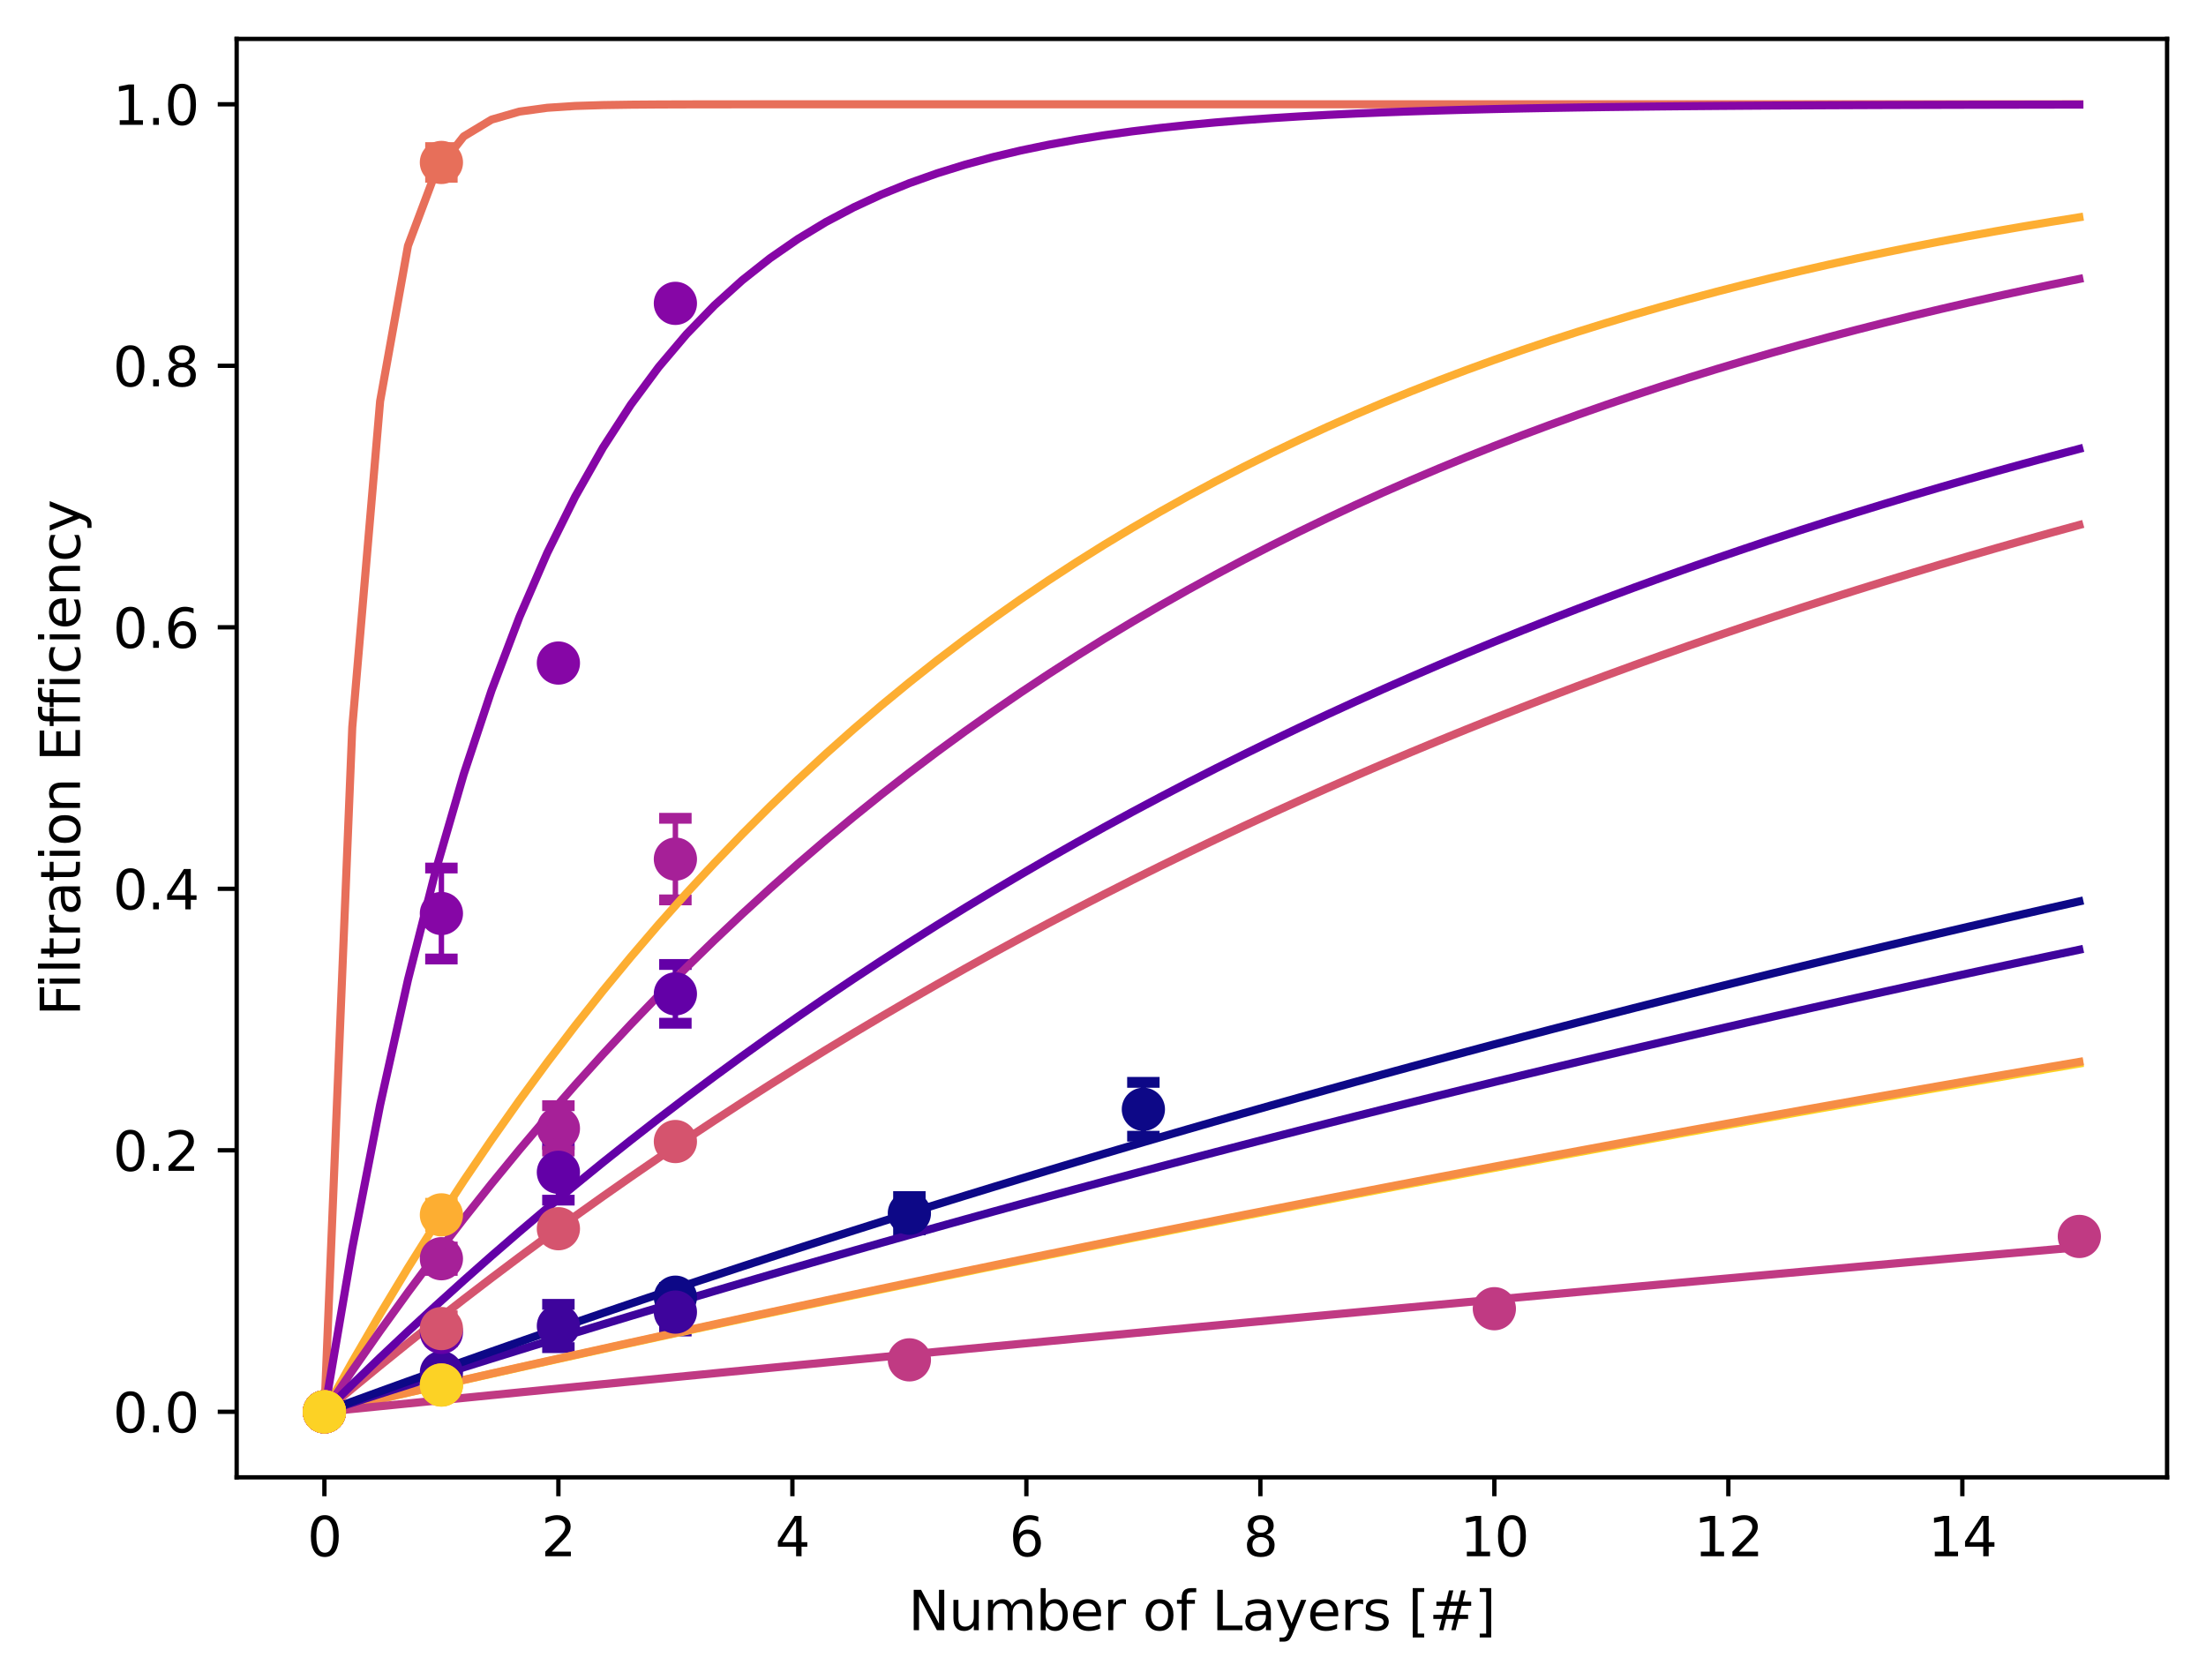 <?xml version="1.0" encoding="utf-8" standalone="no"?>
<!DOCTYPE svg PUBLIC "-//W3C//DTD SVG 1.1//EN"
  "http://www.w3.org/Graphics/SVG/1.1/DTD/svg11.dtd">
<svg height="310.868pt" version="1.1" viewBox="0 0 408.101 310.868" width="408.101pt" xmlns="http://www.w3.org/2000/svg" xmlns:xlink="http://www.w3.org/1999/xlink">
 <defs>
  <style type="text/css">*{stroke-linecap:butt;stroke-linejoin:round;}</style>
 </defs>
 <g id="figure_1">
  <g id="patch_1">
   <path d="M 0 310.868 
L 408.101 310.868 
L 408.101 0 
L 0 0 
z
" style="fill:#ffffff;"/>
  </g>
  <g id="axes_1">
   <g id="patch_2">
    <path d="M 43.781 273.312 
L 400.901 273.312 
L 400.901 7.2 
L 43.781 7.2 
z
" style="fill:#ffffff;"/>
   </g>
   <g id="matplotlib.axis_1">
    <g id="xtick_1">
     <g id="line2d_1">
      <defs>
       <path d="M 0 0 
L 0 3.5 
" id="m8cf435ce80" style="stroke:#000000;stroke-width:0.8;"/>
      </defs>
      <g>
       <use style="stroke:#000000;stroke-width:0.8;" x="60.014" xlink:href="#m8cf435ce80" y="273.312"/>
      </g>
     </g>
     <g id="text_1">
      <!-- 0 -->
      <g transform="translate(56.833 287.91)scale(0.1 -0.1)">
       <defs>
        <path d="M 2034 4250 
Q 1547 4250 1301 3770 
Q 1056 3291 1056 2328 
Q 1056 1369 1301 889 
Q 1547 409 2034 409 
Q 2525 409 2770 889 
Q 3016 1369 3016 2328 
Q 3016 3291 2770 3770 
Q 2525 4250 2034 4250 
z
M 2034 4750 
Q 2819 4750 3233 4129 
Q 3647 3509 3647 2328 
Q 3647 1150 3233 529 
Q 2819 -91 2034 -91 
Q 1250 -91 836 529 
Q 422 1150 422 2328 
Q 422 3509 836 4129 
Q 1250 4750 2034 4750 
z
" id="DejaVuSans-30" transform="scale(0.016)"/>
       </defs>
       <use xlink:href="#DejaVuSans-30"/>
      </g>
     </g>
    </g>
    <g id="xtick_2">
     <g id="line2d_2">
      <g>
       <use style="stroke:#000000;stroke-width:0.8;" x="103.301" xlink:href="#m8cf435ce80" y="273.312"/>
      </g>
     </g>
     <g id="text_2">
      <!-- 2 -->
      <g transform="translate(100.12 287.91)scale(0.1 -0.1)">
       <defs>
        <path d="M 1228 531 
L 3431 531 
L 3431 0 
L 469 0 
L 469 531 
Q 828 903 1448 1529 
Q 2069 2156 2228 2338 
Q 2531 2678 2651 2914 
Q 2772 3150 2772 3378 
Q 2772 3750 2511 3984 
Q 2250 4219 1831 4219 
Q 1534 4219 1204 4116 
Q 875 4013 500 3803 
L 500 4441 
Q 881 4594 1212 4672 
Q 1544 4750 1819 4750 
Q 2544 4750 2975 4387 
Q 3406 4025 3406 3419 
Q 3406 3131 3298 2873 
Q 3191 2616 2906 2266 
Q 2828 2175 2409 1742 
Q 1991 1309 1228 531 
z
" id="DejaVuSans-32" transform="scale(0.016)"/>
       </defs>
       <use xlink:href="#DejaVuSans-32"/>
      </g>
     </g>
    </g>
    <g id="xtick_3">
     <g id="line2d_3">
      <g>
       <use style="stroke:#000000;stroke-width:0.8;" x="146.589" xlink:href="#m8cf435ce80" y="273.312"/>
      </g>
     </g>
     <g id="text_3">
      <!-- 4 -->
      <g transform="translate(143.407 287.91)scale(0.1 -0.1)">
       <defs>
        <path d="M 2419 4116 
L 825 1625 
L 2419 1625 
L 2419 4116 
z
M 2253 4666 
L 3047 4666 
L 3047 1625 
L 3713 1625 
L 3713 1100 
L 3047 1100 
L 3047 0 
L 2419 0 
L 2419 1100 
L 313 1100 
L 313 1709 
L 2253 4666 
z
" id="DejaVuSans-34" transform="scale(0.016)"/>
       </defs>
       <use xlink:href="#DejaVuSans-34"/>
      </g>
     </g>
    </g>
    <g id="xtick_4">
     <g id="line2d_4">
      <g>
       <use style="stroke:#000000;stroke-width:0.8;" x="189.876" xlink:href="#m8cf435ce80" y="273.312"/>
      </g>
     </g>
     <g id="text_4">
      <!-- 6 -->
      <g transform="translate(186.695 287.91)scale(0.1 -0.1)">
       <defs>
        <path d="M 2113 2584 
Q 1688 2584 1439 2293 
Q 1191 2003 1191 1497 
Q 1191 994 1439 701 
Q 1688 409 2113 409 
Q 2538 409 2786 701 
Q 3034 994 3034 1497 
Q 3034 2003 2786 2293 
Q 2538 2584 2113 2584 
z
M 3366 4563 
L 3366 3988 
Q 3128 4100 2886 4159 
Q 2644 4219 2406 4219 
Q 1781 4219 1451 3797 
Q 1122 3375 1075 2522 
Q 1259 2794 1537 2939 
Q 1816 3084 2150 3084 
Q 2853 3084 3261 2657 
Q 3669 2231 3669 1497 
Q 3669 778 3244 343 
Q 2819 -91 2113 -91 
Q 1303 -91 875 529 
Q 447 1150 447 2328 
Q 447 3434 972 4092 
Q 1497 4750 2381 4750 
Q 2619 4750 2861 4703 
Q 3103 4656 3366 4563 
z
" id="DejaVuSans-36" transform="scale(0.016)"/>
       </defs>
       <use xlink:href="#DejaVuSans-36"/>
      </g>
     </g>
    </g>
    <g id="xtick_5">
     <g id="line2d_5">
      <g>
       <use style="stroke:#000000;stroke-width:0.8;" x="233.163" xlink:href="#m8cf435ce80" y="273.312"/>
      </g>
     </g>
     <g id="text_5">
      <!-- 8 -->
      <g transform="translate(229.982 287.91)scale(0.1 -0.1)">
       <defs>
        <path d="M 2034 2216 
Q 1584 2216 1326 1975 
Q 1069 1734 1069 1313 
Q 1069 891 1326 650 
Q 1584 409 2034 409 
Q 2484 409 2743 651 
Q 3003 894 3003 1313 
Q 3003 1734 2745 1975 
Q 2488 2216 2034 2216 
z
M 1403 2484 
Q 997 2584 770 2862 
Q 544 3141 544 3541 
Q 544 4100 942 4425 
Q 1341 4750 2034 4750 
Q 2731 4750 3128 4425 
Q 3525 4100 3525 3541 
Q 3525 3141 3298 2862 
Q 3072 2584 2669 2484 
Q 3125 2378 3379 2068 
Q 3634 1759 3634 1313 
Q 3634 634 3220 271 
Q 2806 -91 2034 -91 
Q 1263 -91 848 271 
Q 434 634 434 1313 
Q 434 1759 690 2068 
Q 947 2378 1403 2484 
z
M 1172 3481 
Q 1172 3119 1398 2916 
Q 1625 2713 2034 2713 
Q 2441 2713 2670 2916 
Q 2900 3119 2900 3481 
Q 2900 3844 2670 4047 
Q 2441 4250 2034 4250 
Q 1625 4250 1398 4047 
Q 1172 3844 1172 3481 
z
" id="DejaVuSans-38" transform="scale(0.016)"/>
       </defs>
       <use xlink:href="#DejaVuSans-38"/>
      </g>
     </g>
    </g>
    <g id="xtick_6">
     <g id="line2d_6">
      <g>
       <use style="stroke:#000000;stroke-width:0.8;" x="276.45" xlink:href="#m8cf435ce80" y="273.312"/>
      </g>
     </g>
     <g id="text_6">
      <!-- 10 -->
      <g transform="translate(270.088 287.91)scale(0.1 -0.1)">
       <defs>
        <path d="M 794 531 
L 1825 531 
L 1825 4091 
L 703 3866 
L 703 4441 
L 1819 4666 
L 2450 4666 
L 2450 531 
L 3481 531 
L 3481 0 
L 794 0 
L 794 531 
z
" id="DejaVuSans-31" transform="scale(0.016)"/>
       </defs>
       <use xlink:href="#DejaVuSans-31"/>
       <use x="63.623" xlink:href="#DejaVuSans-30"/>
      </g>
     </g>
    </g>
    <g id="xtick_7">
     <g id="line2d_7">
      <g>
       <use style="stroke:#000000;stroke-width:0.8;" x="319.738" xlink:href="#m8cf435ce80" y="273.312"/>
      </g>
     </g>
     <g id="text_7">
      <!-- 12 -->
      <g transform="translate(313.375 287.91)scale(0.1 -0.1)">
       <use xlink:href="#DejaVuSans-31"/>
       <use x="63.623" xlink:href="#DejaVuSans-32"/>
      </g>
     </g>
    </g>
    <g id="xtick_8">
     <g id="line2d_8">
      <g>
       <use style="stroke:#000000;stroke-width:0.8;" x="363.025" xlink:href="#m8cf435ce80" y="273.312"/>
      </g>
     </g>
     <g id="text_8">
      <!-- 14 -->
      <g transform="translate(356.662 287.91)scale(0.1 -0.1)">
       <use xlink:href="#DejaVuSans-31"/>
       <use x="63.623" xlink:href="#DejaVuSans-34"/>
      </g>
     </g>
    </g>
    <g id="text_9">
     <!-- Number of Layers [#] -->
     <g transform="translate(168.031 301.589)scale(0.1 -0.1)">
      <defs>
       <path d="M 628 4666 
L 1478 4666 
L 3547 763 
L 3547 4666 
L 4159 4666 
L 4159 0 
L 3309 0 
L 1241 3903 
L 1241 0 
L 628 0 
L 628 4666 
z
" id="DejaVuSans-4e" transform="scale(0.016)"/>
       <path d="M 544 1381 
L 544 3500 
L 1119 3500 
L 1119 1403 
Q 1119 906 1312 657 
Q 1506 409 1894 409 
Q 2359 409 2629 706 
Q 2900 1003 2900 1516 
L 2900 3500 
L 3475 3500 
L 3475 0 
L 2900 0 
L 2900 538 
Q 2691 219 2414 64 
Q 2138 -91 1772 -91 
Q 1169 -91 856 284 
Q 544 659 544 1381 
z
M 1991 3584 
L 1991 3584 
z
" id="DejaVuSans-75" transform="scale(0.016)"/>
       <path d="M 3328 2828 
Q 3544 3216 3844 3400 
Q 4144 3584 4550 3584 
Q 5097 3584 5394 3201 
Q 5691 2819 5691 2113 
L 5691 0 
L 5113 0 
L 5113 2094 
Q 5113 2597 4934 2840 
Q 4756 3084 4391 3084 
Q 3944 3084 3684 2787 
Q 3425 2491 3425 1978 
L 3425 0 
L 2847 0 
L 2847 2094 
Q 2847 2600 2669 2842 
Q 2491 3084 2119 3084 
Q 1678 3084 1418 2786 
Q 1159 2488 1159 1978 
L 1159 0 
L 581 0 
L 581 3500 
L 1159 3500 
L 1159 2956 
Q 1356 3278 1631 3431 
Q 1906 3584 2284 3584 
Q 2666 3584 2933 3390 
Q 3200 3197 3328 2828 
z
" id="DejaVuSans-6d" transform="scale(0.016)"/>
       <path d="M 3116 1747 
Q 3116 2381 2855 2742 
Q 2594 3103 2138 3103 
Q 1681 3103 1420 2742 
Q 1159 2381 1159 1747 
Q 1159 1113 1420 752 
Q 1681 391 2138 391 
Q 2594 391 2855 752 
Q 3116 1113 3116 1747 
z
M 1159 2969 
Q 1341 3281 1617 3432 
Q 1894 3584 2278 3584 
Q 2916 3584 3314 3078 
Q 3713 2572 3713 1747 
Q 3713 922 3314 415 
Q 2916 -91 2278 -91 
Q 1894 -91 1617 61 
Q 1341 213 1159 525 
L 1159 0 
L 581 0 
L 581 4863 
L 1159 4863 
L 1159 2969 
z
" id="DejaVuSans-62" transform="scale(0.016)"/>
       <path d="M 3597 1894 
L 3597 1613 
L 953 1613 
Q 991 1019 1311 708 
Q 1631 397 2203 397 
Q 2534 397 2845 478 
Q 3156 559 3463 722 
L 3463 178 
Q 3153 47 2828 -22 
Q 2503 -91 2169 -91 
Q 1331 -91 842 396 
Q 353 884 353 1716 
Q 353 2575 817 3079 
Q 1281 3584 2069 3584 
Q 2775 3584 3186 3129 
Q 3597 2675 3597 1894 
z
M 3022 2063 
Q 3016 2534 2758 2815 
Q 2500 3097 2075 3097 
Q 1594 3097 1305 2825 
Q 1016 2553 972 2059 
L 3022 2063 
z
" id="DejaVuSans-65" transform="scale(0.016)"/>
       <path d="M 2631 2963 
Q 2534 3019 2420 3045 
Q 2306 3072 2169 3072 
Q 1681 3072 1420 2755 
Q 1159 2438 1159 1844 
L 1159 0 
L 581 0 
L 581 3500 
L 1159 3500 
L 1159 2956 
Q 1341 3275 1631 3429 
Q 1922 3584 2338 3584 
Q 2397 3584 2469 3576 
Q 2541 3569 2628 3553 
L 2631 2963 
z
" id="DejaVuSans-72" transform="scale(0.016)"/>
       <path id="DejaVuSans-20" transform="scale(0.016)"/>
       <path d="M 1959 3097 
Q 1497 3097 1228 2736 
Q 959 2375 959 1747 
Q 959 1119 1226 758 
Q 1494 397 1959 397 
Q 2419 397 2687 759 
Q 2956 1122 2956 1747 
Q 2956 2369 2687 2733 
Q 2419 3097 1959 3097 
z
M 1959 3584 
Q 2709 3584 3137 3096 
Q 3566 2609 3566 1747 
Q 3566 888 3137 398 
Q 2709 -91 1959 -91 
Q 1206 -91 779 398 
Q 353 888 353 1747 
Q 353 2609 779 3096 
Q 1206 3584 1959 3584 
z
" id="DejaVuSans-6f" transform="scale(0.016)"/>
       <path d="M 2375 4863 
L 2375 4384 
L 1825 4384 
Q 1516 4384 1395 4259 
Q 1275 4134 1275 3809 
L 1275 3500 
L 2222 3500 
L 2222 3053 
L 1275 3053 
L 1275 0 
L 697 0 
L 697 3053 
L 147 3053 
L 147 3500 
L 697 3500 
L 697 3744 
Q 697 4328 969 4595 
Q 1241 4863 1831 4863 
L 2375 4863 
z
" id="DejaVuSans-66" transform="scale(0.016)"/>
       <path d="M 628 4666 
L 1259 4666 
L 1259 531 
L 3531 531 
L 3531 0 
L 628 0 
L 628 4666 
z
" id="DejaVuSans-4c" transform="scale(0.016)"/>
       <path d="M 2194 1759 
Q 1497 1759 1228 1600 
Q 959 1441 959 1056 
Q 959 750 1161 570 
Q 1363 391 1709 391 
Q 2188 391 2477 730 
Q 2766 1069 2766 1631 
L 2766 1759 
L 2194 1759 
z
M 3341 1997 
L 3341 0 
L 2766 0 
L 2766 531 
Q 2569 213 2275 61 
Q 1981 -91 1556 -91 
Q 1019 -91 701 211 
Q 384 513 384 1019 
Q 384 1609 779 1909 
Q 1175 2209 1959 2209 
L 2766 2209 
L 2766 2266 
Q 2766 2663 2505 2880 
Q 2244 3097 1772 3097 
Q 1472 3097 1187 3025 
Q 903 2953 641 2809 
L 641 3341 
Q 956 3463 1253 3523 
Q 1550 3584 1831 3584 
Q 2591 3584 2966 3190 
Q 3341 2797 3341 1997 
z
" id="DejaVuSans-61" transform="scale(0.016)"/>
       <path d="M 2059 -325 
Q 1816 -950 1584 -1140 
Q 1353 -1331 966 -1331 
L 506 -1331 
L 506 -850 
L 844 -850 
Q 1081 -850 1212 -737 
Q 1344 -625 1503 -206 
L 1606 56 
L 191 3500 
L 800 3500 
L 1894 763 
L 2988 3500 
L 3597 3500 
L 2059 -325 
z
" id="DejaVuSans-79" transform="scale(0.016)"/>
       <path d="M 2834 3397 
L 2834 2853 
Q 2591 2978 2328 3040 
Q 2066 3103 1784 3103 
Q 1356 3103 1142 2972 
Q 928 2841 928 2578 
Q 928 2378 1081 2264 
Q 1234 2150 1697 2047 
L 1894 2003 
Q 2506 1872 2764 1633 
Q 3022 1394 3022 966 
Q 3022 478 2636 193 
Q 2250 -91 1575 -91 
Q 1294 -91 989 -36 
Q 684 19 347 128 
L 347 722 
Q 666 556 975 473 
Q 1284 391 1588 391 
Q 1994 391 2212 530 
Q 2431 669 2431 922 
Q 2431 1156 2273 1281 
Q 2116 1406 1581 1522 
L 1381 1569 
Q 847 1681 609 1914 
Q 372 2147 372 2553 
Q 372 3047 722 3315 
Q 1072 3584 1716 3584 
Q 2034 3584 2315 3537 
Q 2597 3491 2834 3397 
z
" id="DejaVuSans-73" transform="scale(0.016)"/>
       <path d="M 550 4863 
L 1875 4863 
L 1875 4416 
L 1125 4416 
L 1125 -397 
L 1875 -397 
L 1875 -844 
L 550 -844 
L 550 4863 
z
" id="DejaVuSans-5b" transform="scale(0.016)"/>
       <path d="M 3272 2816 
L 2363 2816 
L 2100 1772 
L 3016 1772 
L 3272 2816 
z
M 2803 4594 
L 2478 3297 
L 3391 3297 
L 3719 4594 
L 4219 4594 
L 3897 3297 
L 4872 3297 
L 4872 2816 
L 3775 2816 
L 3519 1772 
L 4513 1772 
L 4513 1294 
L 3397 1294 
L 3072 0 
L 2572 0 
L 2894 1294 
L 1978 1294 
L 1656 0 
L 1153 0 
L 1478 1294 
L 494 1294 
L 494 1772 
L 1594 1772 
L 1856 2816 
L 850 2816 
L 850 3297 
L 1978 3297 
L 2297 4594 
L 2803 4594 
z
" id="DejaVuSans-23" transform="scale(0.016)"/>
       <path d="M 1947 4863 
L 1947 -844 
L 622 -844 
L 622 -397 
L 1369 -397 
L 1369 4416 
L 622 4416 
L 622 4863 
L 1947 4863 
z
" id="DejaVuSans-5d" transform="scale(0.016)"/>
      </defs>
      <use xlink:href="#DejaVuSans-4e"/>
      <use x="74.805" xlink:href="#DejaVuSans-75"/>
      <use x="138.184" xlink:href="#DejaVuSans-6d"/>
      <use x="235.596" xlink:href="#DejaVuSans-62"/>
      <use x="299.072" xlink:href="#DejaVuSans-65"/>
      <use x="360.596" xlink:href="#DejaVuSans-72"/>
      <use x="401.709" xlink:href="#DejaVuSans-20"/>
      <use x="433.496" xlink:href="#DejaVuSans-6f"/>
      <use x="494.678" xlink:href="#DejaVuSans-66"/>
      <use x="529.883" xlink:href="#DejaVuSans-20"/>
      <use x="561.67" xlink:href="#DejaVuSans-4c"/>
      <use x="617.383" xlink:href="#DejaVuSans-61"/>
      <use x="678.662" xlink:href="#DejaVuSans-79"/>
      <use x="737.842" xlink:href="#DejaVuSans-65"/>
      <use x="799.365" xlink:href="#DejaVuSans-72"/>
      <use x="840.479" xlink:href="#DejaVuSans-73"/>
      <use x="892.578" xlink:href="#DejaVuSans-20"/>
      <use x="924.365" xlink:href="#DejaVuSans-5b"/>
      <use x="963.379" xlink:href="#DejaVuSans-23"/>
      <use x="1047.168" xlink:href="#DejaVuSans-5d"/>
     </g>
    </g>
   </g>
   <g id="matplotlib.axis_2">
    <g id="ytick_1">
     <g id="line2d_9">
      <defs>
       <path d="M 0 0 
L -3.5 0 
" id="m21f3bb00b9" style="stroke:#000000;stroke-width:0.8;"/>
      </defs>
      <g>
       <use style="stroke:#000000;stroke-width:0.8;" x="43.781" xlink:href="#m21f3bb00b9" y="261.192"/>
      </g>
     </g>
     <g id="text_10">
      <!-- 0.0 -->
      <g transform="translate(20.878 264.991)scale(0.1 -0.1)">
       <defs>
        <path d="M 684 794 
L 1344 794 
L 1344 0 
L 684 0 
L 684 794 
z
" id="DejaVuSans-2e" transform="scale(0.016)"/>
       </defs>
       <use xlink:href="#DejaVuSans-30"/>
       <use x="63.623" xlink:href="#DejaVuSans-2e"/>
       <use x="95.41" xlink:href="#DejaVuSans-30"/>
      </g>
     </g>
    </g>
    <g id="ytick_2">
     <g id="line2d_10">
      <g>
       <use style="stroke:#000000;stroke-width:0.8;" x="43.781" xlink:href="#m21f3bb00b9" y="212.813"/>
      </g>
     </g>
     <g id="text_11">
      <!-- 0.2 -->
      <g transform="translate(20.878 216.612)scale(0.1 -0.1)">
       <use xlink:href="#DejaVuSans-30"/>
       <use x="63.623" xlink:href="#DejaVuSans-2e"/>
       <use x="95.41" xlink:href="#DejaVuSans-32"/>
      </g>
     </g>
    </g>
    <g id="ytick_3">
     <g id="line2d_11">
      <g>
       <use style="stroke:#000000;stroke-width:0.8;" x="43.781" xlink:href="#m21f3bb00b9" y="164.433"/>
      </g>
     </g>
     <g id="text_12">
      <!-- 0.4 -->
      <g transform="translate(20.878 168.233)scale(0.1 -0.1)">
       <use xlink:href="#DejaVuSans-30"/>
       <use x="63.623" xlink:href="#DejaVuSans-2e"/>
       <use x="95.41" xlink:href="#DejaVuSans-34"/>
      </g>
     </g>
    </g>
    <g id="ytick_4">
     <g id="line2d_12">
      <g>
       <use style="stroke:#000000;stroke-width:0.8;" x="43.781" xlink:href="#m21f3bb00b9" y="116.054"/>
      </g>
     </g>
     <g id="text_13">
      <!-- 0.6 -->
      <g transform="translate(20.878 119.854)scale(0.1 -0.1)">
       <use xlink:href="#DejaVuSans-30"/>
       <use x="63.623" xlink:href="#DejaVuSans-2e"/>
       <use x="95.41" xlink:href="#DejaVuSans-36"/>
      </g>
     </g>
    </g>
    <g id="ytick_5">
     <g id="line2d_13">
      <g>
       <use style="stroke:#000000;stroke-width:0.8;" x="43.781" xlink:href="#m21f3bb00b9" y="67.675"/>
      </g>
     </g>
     <g id="text_14">
      <!-- 0.8 -->
      <g transform="translate(20.878 71.474)scale(0.1 -0.1)">
       <use xlink:href="#DejaVuSans-30"/>
       <use x="63.623" xlink:href="#DejaVuSans-2e"/>
       <use x="95.41" xlink:href="#DejaVuSans-38"/>
      </g>
     </g>
    </g>
    <g id="ytick_6">
     <g id="line2d_14">
      <g>
       <use style="stroke:#000000;stroke-width:0.8;" x="43.781" xlink:href="#m21f3bb00b9" y="19.296"/>
      </g>
     </g>
     <g id="text_15">
      <!-- 1.0 -->
      <g transform="translate(20.878 23.095)scale(0.1 -0.1)">
       <use xlink:href="#DejaVuSans-31"/>
       <use x="63.623" xlink:href="#DejaVuSans-2e"/>
       <use x="95.41" xlink:href="#DejaVuSans-30"/>
      </g>
     </g>
    </g>
    <g id="text_16">
     <!-- Filtration Efficiency -->
     <g transform="translate(14.798 187.954)rotate(-90)scale(0.1 -0.1)">
      <defs>
       <path d="M 628 4666 
L 3309 4666 
L 3309 4134 
L 1259 4134 
L 1259 2759 
L 3109 2759 
L 3109 2228 
L 1259 2228 
L 1259 0 
L 628 0 
L 628 4666 
z
" id="DejaVuSans-46" transform="scale(0.016)"/>
       <path d="M 603 3500 
L 1178 3500 
L 1178 0 
L 603 0 
L 603 3500 
z
M 603 4863 
L 1178 4863 
L 1178 4134 
L 603 4134 
L 603 4863 
z
" id="DejaVuSans-69" transform="scale(0.016)"/>
       <path d="M 603 4863 
L 1178 4863 
L 1178 0 
L 603 0 
L 603 4863 
z
" id="DejaVuSans-6c" transform="scale(0.016)"/>
       <path d="M 1172 4494 
L 1172 3500 
L 2356 3500 
L 2356 3053 
L 1172 3053 
L 1172 1153 
Q 1172 725 1289 603 
Q 1406 481 1766 481 
L 2356 481 
L 2356 0 
L 1766 0 
Q 1100 0 847 248 
Q 594 497 594 1153 
L 594 3053 
L 172 3053 
L 172 3500 
L 594 3500 
L 594 4494 
L 1172 4494 
z
" id="DejaVuSans-74" transform="scale(0.016)"/>
       <path d="M 3513 2113 
L 3513 0 
L 2938 0 
L 2938 2094 
Q 2938 2591 2744 2837 
Q 2550 3084 2163 3084 
Q 1697 3084 1428 2787 
Q 1159 2491 1159 1978 
L 1159 0 
L 581 0 
L 581 3500 
L 1159 3500 
L 1159 2956 
Q 1366 3272 1645 3428 
Q 1925 3584 2291 3584 
Q 2894 3584 3203 3211 
Q 3513 2838 3513 2113 
z
" id="DejaVuSans-6e" transform="scale(0.016)"/>
       <path d="M 628 4666 
L 3578 4666 
L 3578 4134 
L 1259 4134 
L 1259 2753 
L 3481 2753 
L 3481 2222 
L 1259 2222 
L 1259 531 
L 3634 531 
L 3634 0 
L 628 0 
L 628 4666 
z
" id="DejaVuSans-45" transform="scale(0.016)"/>
       <path d="M 3122 3366 
L 3122 2828 
Q 2878 2963 2633 3030 
Q 2388 3097 2138 3097 
Q 1578 3097 1268 2742 
Q 959 2388 959 1747 
Q 959 1106 1268 751 
Q 1578 397 2138 397 
Q 2388 397 2633 464 
Q 2878 531 3122 666 
L 3122 134 
Q 2881 22 2623 -34 
Q 2366 -91 2075 -91 
Q 1284 -91 818 406 
Q 353 903 353 1747 
Q 353 2603 823 3093 
Q 1294 3584 2113 3584 
Q 2378 3584 2631 3529 
Q 2884 3475 3122 3366 
z
" id="DejaVuSans-63" transform="scale(0.016)"/>
      </defs>
      <use xlink:href="#DejaVuSans-46"/>
      <use x="50.27" xlink:href="#DejaVuSans-69"/>
      <use x="78.053" xlink:href="#DejaVuSans-6c"/>
      <use x="105.836" xlink:href="#DejaVuSans-74"/>
      <use x="145.045" xlink:href="#DejaVuSans-72"/>
      <use x="186.158" xlink:href="#DejaVuSans-61"/>
      <use x="247.438" xlink:href="#DejaVuSans-74"/>
      <use x="286.646" xlink:href="#DejaVuSans-69"/>
      <use x="314.43" xlink:href="#DejaVuSans-6f"/>
      <use x="375.611" xlink:href="#DejaVuSans-6e"/>
      <use x="438.99" xlink:href="#DejaVuSans-20"/>
      <use x="470.777" xlink:href="#DejaVuSans-45"/>
      <use x="533.961" xlink:href="#DejaVuSans-66"/>
      <use x="569.166" xlink:href="#DejaVuSans-66"/>
      <use x="604.371" xlink:href="#DejaVuSans-69"/>
      <use x="632.154" xlink:href="#DejaVuSans-63"/>
      <use x="687.135" xlink:href="#DejaVuSans-69"/>
      <use x="714.918" xlink:href="#DejaVuSans-65"/>
      <use x="776.441" xlink:href="#DejaVuSans-6e"/>
      <use x="839.82" xlink:href="#DejaVuSans-63"/>
      <use x="894.801" xlink:href="#DejaVuSans-79"/>
     </g>
    </g>
   </g>
   <g id="LineCollection_1">
    <path clip-path="url(#p1371df12e8)" d="M 60.014 261.216 
L 60.014 261.168 
" style="fill:none;stroke:#0d0887;"/>
    <path clip-path="url(#p1371df12e8)" d="M 124.945 241.786 
L 124.945 238.19 
" style="fill:none;stroke:#0d0887;"/>
    <path clip-path="url(#p1371df12e8)" d="M 168.232 227.539 
L 168.232 221.377 
" style="fill:none;stroke:#0d0887;"/>
    <path clip-path="url(#p1371df12e8)" d="M 211.519 210.205 
L 211.519 200.245 
" style="fill:none;stroke:#0d0887;"/>
   </g>
   <g id="LineCollection_2">
    <path clip-path="url(#p1371df12e8)" d="M 60.014 261.216 
L 60.014 261.168 
" style="fill:none;stroke:#3e049c;"/>
    <path clip-path="url(#p1371df12e8)" d="M 81.658 255.488 
L 81.658 252.37 
" style="fill:none;stroke:#3e049c;"/>
    <path clip-path="url(#p1371df12e8)" d="M 103.301 249.32 
L 103.301 241.316 
" style="fill:none;stroke:#3e049c;"/>
    <path clip-path="url(#p1371df12e8)" d="M 124.945 246.245 
L 124.945 239.243 
" style="fill:none;stroke:#3e049c;"/>
   </g>
   <g id="LineCollection_3">
    <path clip-path="url(#p1371df12e8)" d="M 60.014 261.216 
L 60.014 261.168 
" style="fill:none;stroke:#6300a7;"/>
    <path clip-path="url(#p1371df12e8)" d="M 81.658 248.178 
L 81.658 244.827 
" style="fill:none;stroke:#6300a7;"/>
    <path clip-path="url(#p1371df12e8)" d="M 103.301 222.033 
L 103.301 211.731 
" style="fill:none;stroke:#6300a7;"/>
    <path clip-path="url(#p1371df12e8)" d="M 124.945 189.305 
L 124.945 178.435 
" style="fill:none;stroke:#6300a7;"/>
   </g>
   <g id="LineCollection_4">
    <path clip-path="url(#p1371df12e8)" d="M 60.014 261.216 
L 60.014 261.168 
" style="fill:none;stroke:#8606a6;"/>
    <path clip-path="url(#p1371df12e8)" d="M 81.658 177.418 
L 81.658 160.59 
" style="fill:none;stroke:#8606a6;"/>
    <path clip-path="url(#p1371df12e8)" d="M 103.301 123.795 
L 103.301 121.538 
" style="fill:none;stroke:#8606a6;"/>
    <path clip-path="url(#p1371df12e8)" d="M 124.945 56.717 
L 124.945 55.531 
" style="fill:none;stroke:#8606a6;"/>
   </g>
   <g id="LineCollection_5">
    <path clip-path="url(#p1371df12e8)" d="M 60.014 261.216 
L 60.014 261.168 
" style="fill:none;stroke:#a62098;"/>
    <path clip-path="url(#p1371df12e8)" d="M 81.658 235.03 
L 81.658 230.71 
" style="fill:none;stroke:#a62098;"/>
    <path clip-path="url(#p1371df12e8)" d="M 103.301 212.958 
L 103.301 204.565 
" style="fill:none;stroke:#a62098;"/>
    <path clip-path="url(#p1371df12e8)" d="M 124.945 166.487 
L 124.945 151.393 
" style="fill:none;stroke:#a62098;"/>
   </g>
   <g id="LineCollection_6">
    <path clip-path="url(#p1371df12e8)" d="M 60.014 261.216 
L 60.014 261.168 
" style="fill:none;stroke:#c03a83;"/>
    <path clip-path="url(#p1371df12e8)" d="M 168.232 252.497 
L 168.232 250.667 
" style="fill:none;stroke:#c03a83;"/>
    <path clip-path="url(#p1371df12e8)" d="M 276.45 242.955 
L 276.45 241.283 
" style="fill:none;stroke:#c03a83;"/>
    <path clip-path="url(#p1371df12e8)" d="M 384.669 229.719 
L 384.669 227.783 
" style="fill:none;stroke:#c03a83;"/>
   </g>
   <g id="LineCollection_7">
    <path clip-path="url(#p1371df12e8)" d="M 60.014 261.216 
L 60.014 261.168 
" style="fill:none;stroke:#d5546e;"/>
    <path clip-path="url(#p1371df12e8)" d="M 81.658 248.156 
L 81.658 243.432 
" style="fill:none;stroke:#d5546e;"/>
    <path clip-path="url(#p1371df12e8)" d="M 103.301 227.801 
L 103.301 226.838 
" style="fill:none;stroke:#d5546e;"/>
    <path clip-path="url(#p1371df12e8)" d="M 124.945 212.741 
L 124.945 209.64 
" style="fill:none;stroke:#d5546e;"/>
   </g>
   <g id="LineCollection_8">
    <path clip-path="url(#p1371df12e8)" d="M 60.014 261.216 
L 60.014 261.168 
" style="fill:none;stroke:#e76f5a;"/>
    <path clip-path="url(#p1371df12e8)" d="M 81.658 32.802 
L 81.658 27.305 
" style="fill:none;stroke:#e76f5a;"/>
   </g>
   <g id="LineCollection_9">
    <path clip-path="url(#p1371df12e8)" d="M 60.014 261.216 
L 60.014 261.168 
" style="fill:none;stroke:#f68d45;"/>
    <path clip-path="url(#p1371df12e8)" d="M 81.658 257.597 
L 81.658 254.845 
" style="fill:none;stroke:#f68d45;"/>
   </g>
   <g id="LineCollection_10">
    <path clip-path="url(#p1371df12e8)" d="M 60.014 261.216 
L 60.014 261.168 
" style="fill:none;stroke:#fdae32;"/>
    <path clip-path="url(#p1371df12e8)" d="M 81.658 226.897 
L 81.658 222.62 
" style="fill:none;stroke:#fdae32;"/>
   </g>
   <g id="LineCollection_11">
    <path clip-path="url(#p1371df12e8)" d="M 60.014 261.216 
L 60.014 261.168 
" style="fill:none;stroke:#fcd225;"/>
    <path clip-path="url(#p1371df12e8)" d="M 81.658 257.255 
L 81.658 255.242 
" style="fill:none;stroke:#fcd225;"/>
   </g>
   <g id="line2d_15">
    <defs>
     <path d="M 3 0 
L -3 -0 
" id="m28807fa747" style="stroke:#0d0887;stroke-width:2;"/>
    </defs>
    <g clip-path="url(#p1371df12e8)">
     <use style="fill:#0d0887;stroke:#0d0887;stroke-width:2;" x="60.014" xlink:href="#m28807fa747" y="261.216"/>
     <use style="fill:#0d0887;stroke:#0d0887;stroke-width:2;" x="124.945" xlink:href="#m28807fa747" y="241.786"/>
     <use style="fill:#0d0887;stroke:#0d0887;stroke-width:2;" x="168.232" xlink:href="#m28807fa747" y="227.539"/>
     <use style="fill:#0d0887;stroke:#0d0887;stroke-width:2;" x="211.519" xlink:href="#m28807fa747" y="210.205"/>
    </g>
   </g>
   <g id="line2d_16">
    <g clip-path="url(#p1371df12e8)">
     <use style="fill:#0d0887;stroke:#0d0887;stroke-width:2;" x="60.014" xlink:href="#m28807fa747" y="261.168"/>
     <use style="fill:#0d0887;stroke:#0d0887;stroke-width:2;" x="124.945" xlink:href="#m28807fa747" y="238.19"/>
     <use style="fill:#0d0887;stroke:#0d0887;stroke-width:2;" x="168.232" xlink:href="#m28807fa747" y="221.377"/>
     <use style="fill:#0d0887;stroke:#0d0887;stroke-width:2;" x="211.519" xlink:href="#m28807fa747" y="200.245"/>
    </g>
   </g>
   <g id="line2d_17">
    <defs>
     <path d="M 3 0 
L -3 -0 
" id="me833514ed6" style="stroke:#3e049c;stroke-width:2;"/>
    </defs>
    <g clip-path="url(#p1371df12e8)">
     <use style="fill:#3e049c;stroke:#3e049c;stroke-width:2;" x="60.014" xlink:href="#me833514ed6" y="261.216"/>
     <use style="fill:#3e049c;stroke:#3e049c;stroke-width:2;" x="81.658" xlink:href="#me833514ed6" y="255.488"/>
     <use style="fill:#3e049c;stroke:#3e049c;stroke-width:2;" x="103.301" xlink:href="#me833514ed6" y="249.32"/>
     <use style="fill:#3e049c;stroke:#3e049c;stroke-width:2;" x="124.945" xlink:href="#me833514ed6" y="246.245"/>
    </g>
   </g>
   <g id="line2d_18">
    <g clip-path="url(#p1371df12e8)">
     <use style="fill:#3e049c;stroke:#3e049c;stroke-width:2;" x="60.014" xlink:href="#me833514ed6" y="261.168"/>
     <use style="fill:#3e049c;stroke:#3e049c;stroke-width:2;" x="81.658" xlink:href="#me833514ed6" y="252.37"/>
     <use style="fill:#3e049c;stroke:#3e049c;stroke-width:2;" x="103.301" xlink:href="#me833514ed6" y="241.316"/>
     <use style="fill:#3e049c;stroke:#3e049c;stroke-width:2;" x="124.945" xlink:href="#me833514ed6" y="239.243"/>
    </g>
   </g>
   <g id="line2d_19">
    <defs>
     <path d="M 3 0 
L -3 -0 
" id="ma5a8926fcf" style="stroke:#6300a7;stroke-width:2;"/>
    </defs>
    <g clip-path="url(#p1371df12e8)">
     <use style="fill:#6300a7;stroke:#6300a7;stroke-width:2;" x="60.014" xlink:href="#ma5a8926fcf" y="261.216"/>
     <use style="fill:#6300a7;stroke:#6300a7;stroke-width:2;" x="81.658" xlink:href="#ma5a8926fcf" y="248.178"/>
     <use style="fill:#6300a7;stroke:#6300a7;stroke-width:2;" x="103.301" xlink:href="#ma5a8926fcf" y="222.033"/>
     <use style="fill:#6300a7;stroke:#6300a7;stroke-width:2;" x="124.945" xlink:href="#ma5a8926fcf" y="189.305"/>
    </g>
   </g>
   <g id="line2d_20">
    <g clip-path="url(#p1371df12e8)">
     <use style="fill:#6300a7;stroke:#6300a7;stroke-width:2;" x="60.014" xlink:href="#ma5a8926fcf" y="261.168"/>
     <use style="fill:#6300a7;stroke:#6300a7;stroke-width:2;" x="81.658" xlink:href="#ma5a8926fcf" y="244.827"/>
     <use style="fill:#6300a7;stroke:#6300a7;stroke-width:2;" x="103.301" xlink:href="#ma5a8926fcf" y="211.731"/>
     <use style="fill:#6300a7;stroke:#6300a7;stroke-width:2;" x="124.945" xlink:href="#ma5a8926fcf" y="178.435"/>
    </g>
   </g>
   <g id="line2d_21">
    <defs>
     <path d="M 3 0 
L -3 -0 
" id="m425af5c86b" style="stroke:#8606a6;stroke-width:2;"/>
    </defs>
    <g clip-path="url(#p1371df12e8)">
     <use style="fill:#8606a6;stroke:#8606a6;stroke-width:2;" x="60.014" xlink:href="#m425af5c86b" y="261.216"/>
     <use style="fill:#8606a6;stroke:#8606a6;stroke-width:2;" x="81.658" xlink:href="#m425af5c86b" y="177.418"/>
     <use style="fill:#8606a6;stroke:#8606a6;stroke-width:2;" x="103.301" xlink:href="#m425af5c86b" y="123.795"/>
     <use style="fill:#8606a6;stroke:#8606a6;stroke-width:2;" x="124.945" xlink:href="#m425af5c86b" y="56.717"/>
    </g>
   </g>
   <g id="line2d_22">
    <g clip-path="url(#p1371df12e8)">
     <use style="fill:#8606a6;stroke:#8606a6;stroke-width:2;" x="60.014" xlink:href="#m425af5c86b" y="261.168"/>
     <use style="fill:#8606a6;stroke:#8606a6;stroke-width:2;" x="81.658" xlink:href="#m425af5c86b" y="160.59"/>
     <use style="fill:#8606a6;stroke:#8606a6;stroke-width:2;" x="103.301" xlink:href="#m425af5c86b" y="121.538"/>
     <use style="fill:#8606a6;stroke:#8606a6;stroke-width:2;" x="124.945" xlink:href="#m425af5c86b" y="55.531"/>
    </g>
   </g>
   <g id="line2d_23">
    <defs>
     <path d="M 3 0 
L -3 -0 
" id="m5938e67563" style="stroke:#a62098;stroke-width:2;"/>
    </defs>
    <g clip-path="url(#p1371df12e8)">
     <use style="fill:#a62098;stroke:#a62098;stroke-width:2;" x="60.014" xlink:href="#m5938e67563" y="261.216"/>
     <use style="fill:#a62098;stroke:#a62098;stroke-width:2;" x="81.658" xlink:href="#m5938e67563" y="235.03"/>
     <use style="fill:#a62098;stroke:#a62098;stroke-width:2;" x="103.301" xlink:href="#m5938e67563" y="212.958"/>
     <use style="fill:#a62098;stroke:#a62098;stroke-width:2;" x="124.945" xlink:href="#m5938e67563" y="166.487"/>
    </g>
   </g>
   <g id="line2d_24">
    <g clip-path="url(#p1371df12e8)">
     <use style="fill:#a62098;stroke:#a62098;stroke-width:2;" x="60.014" xlink:href="#m5938e67563" y="261.168"/>
     <use style="fill:#a62098;stroke:#a62098;stroke-width:2;" x="81.658" xlink:href="#m5938e67563" y="230.71"/>
     <use style="fill:#a62098;stroke:#a62098;stroke-width:2;" x="103.301" xlink:href="#m5938e67563" y="204.565"/>
     <use style="fill:#a62098;stroke:#a62098;stroke-width:2;" x="124.945" xlink:href="#m5938e67563" y="151.393"/>
    </g>
   </g>
   <g id="line2d_25">
    <defs>
     <path d="M 3 0 
L -3 -0 
" id="m9c6d7d1949" style="stroke:#c03a83;stroke-width:2;"/>
    </defs>
    <g clip-path="url(#p1371df12e8)">
     <use style="fill:#c03a83;stroke:#c03a83;stroke-width:2;" x="60.014" xlink:href="#m9c6d7d1949" y="261.216"/>
     <use style="fill:#c03a83;stroke:#c03a83;stroke-width:2;" x="168.232" xlink:href="#m9c6d7d1949" y="252.497"/>
     <use style="fill:#c03a83;stroke:#c03a83;stroke-width:2;" x="276.45" xlink:href="#m9c6d7d1949" y="242.955"/>
     <use style="fill:#c03a83;stroke:#c03a83;stroke-width:2;" x="384.669" xlink:href="#m9c6d7d1949" y="229.719"/>
    </g>
   </g>
   <g id="line2d_26">
    <g clip-path="url(#p1371df12e8)">
     <use style="fill:#c03a83;stroke:#c03a83;stroke-width:2;" x="60.014" xlink:href="#m9c6d7d1949" y="261.168"/>
     <use style="fill:#c03a83;stroke:#c03a83;stroke-width:2;" x="168.232" xlink:href="#m9c6d7d1949" y="250.667"/>
     <use style="fill:#c03a83;stroke:#c03a83;stroke-width:2;" x="276.45" xlink:href="#m9c6d7d1949" y="241.283"/>
     <use style="fill:#c03a83;stroke:#c03a83;stroke-width:2;" x="384.669" xlink:href="#m9c6d7d1949" y="227.783"/>
    </g>
   </g>
   <g id="line2d_27">
    <defs>
     <path d="M 3 0 
L -3 -0 
" id="m56a960d33a" style="stroke:#d5546e;stroke-width:2;"/>
    </defs>
    <g clip-path="url(#p1371df12e8)">
     <use style="fill:#d5546e;stroke:#d5546e;stroke-width:2;" x="60.014" xlink:href="#m56a960d33a" y="261.216"/>
     <use style="fill:#d5546e;stroke:#d5546e;stroke-width:2;" x="81.658" xlink:href="#m56a960d33a" y="248.156"/>
     <use style="fill:#d5546e;stroke:#d5546e;stroke-width:2;" x="103.301" xlink:href="#m56a960d33a" y="227.801"/>
     <use style="fill:#d5546e;stroke:#d5546e;stroke-width:2;" x="124.945" xlink:href="#m56a960d33a" y="212.741"/>
    </g>
   </g>
   <g id="line2d_28">
    <g clip-path="url(#p1371df12e8)">
     <use style="fill:#d5546e;stroke:#d5546e;stroke-width:2;" x="60.014" xlink:href="#m56a960d33a" y="261.168"/>
     <use style="fill:#d5546e;stroke:#d5546e;stroke-width:2;" x="81.658" xlink:href="#m56a960d33a" y="243.432"/>
     <use style="fill:#d5546e;stroke:#d5546e;stroke-width:2;" x="103.301" xlink:href="#m56a960d33a" y="226.838"/>
     <use style="fill:#d5546e;stroke:#d5546e;stroke-width:2;" x="124.945" xlink:href="#m56a960d33a" y="209.64"/>
    </g>
   </g>
   <g id="line2d_29">
    <defs>
     <path d="M 3 0 
L -3 -0 
" id="m5bbea040c8" style="stroke:#e76f5a;stroke-width:2;"/>
    </defs>
    <g clip-path="url(#p1371df12e8)">
     <use style="fill:#e76f5a;stroke:#e76f5a;stroke-width:2;" x="60.014" xlink:href="#m5bbea040c8" y="261.216"/>
     <use style="fill:#e76f5a;stroke:#e76f5a;stroke-width:2;" x="81.658" xlink:href="#m5bbea040c8" y="32.802"/>
    </g>
   </g>
   <g id="line2d_30">
    <g clip-path="url(#p1371df12e8)">
     <use style="fill:#e76f5a;stroke:#e76f5a;stroke-width:2;" x="60.014" xlink:href="#m5bbea040c8" y="261.168"/>
     <use style="fill:#e76f5a;stroke:#e76f5a;stroke-width:2;" x="81.658" xlink:href="#m5bbea040c8" y="27.305"/>
    </g>
   </g>
   <g id="line2d_31">
    <defs>
     <path d="M 3 0 
L -3 -0 
" id="m297e6e0b5c" style="stroke:#f68d45;stroke-width:2;"/>
    </defs>
    <g clip-path="url(#p1371df12e8)">
     <use style="fill:#f68d45;stroke:#f68d45;stroke-width:2;" x="60.014" xlink:href="#m297e6e0b5c" y="261.216"/>
     <use style="fill:#f68d45;stroke:#f68d45;stroke-width:2;" x="81.658" xlink:href="#m297e6e0b5c" y="257.597"/>
    </g>
   </g>
   <g id="line2d_32">
    <g clip-path="url(#p1371df12e8)">
     <use style="fill:#f68d45;stroke:#f68d45;stroke-width:2;" x="60.014" xlink:href="#m297e6e0b5c" y="261.168"/>
     <use style="fill:#f68d45;stroke:#f68d45;stroke-width:2;" x="81.658" xlink:href="#m297e6e0b5c" y="254.845"/>
    </g>
   </g>
   <g id="line2d_33">
    <defs>
     <path d="M 3 0 
L -3 -0 
" id="m1cf4f5b25e" style="stroke:#fdae32;stroke-width:2;"/>
    </defs>
    <g clip-path="url(#p1371df12e8)">
     <use style="fill:#fdae32;stroke:#fdae32;stroke-width:2;" x="60.014" xlink:href="#m1cf4f5b25e" y="261.216"/>
     <use style="fill:#fdae32;stroke:#fdae32;stroke-width:2;" x="81.658" xlink:href="#m1cf4f5b25e" y="226.897"/>
    </g>
   </g>
   <g id="line2d_34">
    <g clip-path="url(#p1371df12e8)">
     <use style="fill:#fdae32;stroke:#fdae32;stroke-width:2;" x="60.014" xlink:href="#m1cf4f5b25e" y="261.168"/>
     <use style="fill:#fdae32;stroke:#fdae32;stroke-width:2;" x="81.658" xlink:href="#m1cf4f5b25e" y="222.62"/>
    </g>
   </g>
   <g id="line2d_35">
    <defs>
     <path d="M 3 0 
L -3 -0 
" id="mfbf500f429" style="stroke:#fcd225;stroke-width:2;"/>
    </defs>
    <g clip-path="url(#p1371df12e8)">
     <use style="fill:#fcd225;stroke:#fcd225;stroke-width:2;" x="60.014" xlink:href="#mfbf500f429" y="261.216"/>
     <use style="fill:#fcd225;stroke:#fcd225;stroke-width:2;" x="81.658" xlink:href="#mfbf500f429" y="257.255"/>
    </g>
   </g>
   <g id="line2d_36">
    <g clip-path="url(#p1371df12e8)">
     <use style="fill:#fcd225;stroke:#fcd225;stroke-width:2;" x="60.014" xlink:href="#mfbf500f429" y="261.168"/>
     <use style="fill:#fcd225;stroke:#fcd225;stroke-width:2;" x="81.658" xlink:href="#mfbf500f429" y="255.242"/>
    </g>
   </g>
   <g id="line2d_37">
    <path clip-path="url(#p1371df12e8)" d="M 60.014 261.192 
L 65.167 260.006 
L 70.32 258.825 
L 75.474 257.65 
L 80.627 256.482 
L 85.78 255.318 
L 90.933 254.161 
L 96.087 253.009 
L 101.24 251.863 
L 106.393 250.723 
L 111.546 249.588 
L 116.7 248.458 
L 121.853 247.335 
L 127.006 246.216 
L 132.159 245.103 
L 137.313 243.996 
L 142.466 242.894 
L 147.619 241.798 
L 152.772 240.706 
L 157.926 239.621 
L 163.079 238.54 
L 168.232 237.465 
L 173.385 236.395 
L 178.539 235.331 
L 183.692 234.271 
L 188.845 233.217 
L 193.998 232.168 
L 199.152 231.124 
L 204.305 230.085 
L 209.458 229.051 
L 214.611 228.023 
L 219.765 226.999 
L 224.918 225.981 
L 230.071 224.967 
L 235.224 223.958 
L 240.378 222.955 
L 245.531 221.956 
L 250.684 220.962 
L 255.837 219.973 
L 260.991 218.989 
L 266.144 218.01 
L 271.297 217.035 
L 276.45 216.066 
L 281.604 215.101 
L 286.757 214.14 
L 291.91 213.185 
L 297.063 212.234 
L 302.217 211.288 
L 307.37 210.346 
L 312.523 209.409 
L 317.676 208.477 
L 322.83 207.549 
L 327.983 206.626 
L 333.136 205.708 
L 338.289 204.793 
L 343.443 203.884 
L 348.596 202.979 
L 353.749 202.078 
L 358.902 201.181 
L 364.056 200.289 
L 369.209 199.402 
L 374.362 198.519 
L 379.515 197.64 
L 384.669 196.765 
" style="fill:none;stroke:#fcd225;stroke-linecap:square;stroke-width:1.5;"/>
   </g>
   <g id="line2d_38">
    <path clip-path="url(#p1371df12e8)" d="M 60.014 261.192 
L 65.167 251.97 
L 70.32 243.1 
L 75.474 234.568 
L 80.627 226.362 
L 85.78 218.468 
L 90.933 210.875 
L 96.087 203.572 
L 101.24 196.547 
L 106.393 189.79 
L 111.546 183.29 
L 116.7 177.039 
L 121.853 171.025 
L 127.006 165.241 
L 132.159 159.677 
L 137.313 154.326 
L 142.466 149.178 
L 147.619 144.227 
L 152.772 139.464 
L 157.926 134.883 
L 163.079 130.477 
L 168.232 126.238 
L 173.385 122.161 
L 178.539 118.24 
L 183.692 114.468 
L 188.845 110.84 
L 193.998 107.35 
L 199.152 103.993 
L 204.305 100.764 
L 209.458 97.659 
L 214.611 94.671 
L 219.765 91.798 
L 224.918 89.034 
L 230.071 86.376 
L 235.224 83.818 
L 240.378 81.359 
L 245.531 78.993 
L 250.684 76.717 
L 255.837 74.528 
L 260.991 72.422 
L 266.144 70.397 
L 271.297 68.449 
L 276.45 66.575 
L 281.604 64.773 
L 286.757 63.039 
L 291.91 61.372 
L 297.063 59.768 
L 302.217 58.225 
L 307.37 56.741 
L 312.523 55.313 
L 317.676 53.94 
L 322.83 52.62 
L 327.983 51.349 
L 333.136 50.127 
L 338.289 48.952 
L 343.443 47.821 
L 348.596 46.734 
L 353.749 45.688 
L 358.902 44.682 
L 364.056 43.714 
L 369.209 42.783 
L 374.362 41.888 
L 379.515 41.027 
L 384.669 40.198 
" style="fill:none;stroke:#fdae32;stroke-linecap:square;stroke-width:1.5;"/>
   </g>
   <g id="line2d_39">
    <path clip-path="url(#p1371df12e8)" d="M 60.014 261.192 
L 65.167 259.999 
L 70.32 258.812 
L 75.474 257.631 
L 80.627 256.455 
L 85.78 255.286 
L 90.933 254.122 
L 96.087 252.964 
L 101.24 251.812 
L 106.393 250.665 
L 111.546 249.524 
L 116.7 248.389 
L 121.853 247.259 
L 127.006 246.135 
L 132.159 245.016 
L 137.313 243.903 
L 142.466 242.795 
L 147.619 241.693 
L 152.772 240.596 
L 157.926 239.505 
L 163.079 238.419 
L 168.232 237.338 
L 173.385 236.263 
L 178.539 235.193 
L 183.692 234.128 
L 188.845 233.069 
L 193.998 232.015 
L 199.152 230.966 
L 204.305 229.922 
L 209.458 228.883 
L 214.611 227.849 
L 219.765 226.821 
L 224.918 225.798 
L 230.071 224.779 
L 235.224 223.766 
L 240.378 222.758 
L 245.531 221.754 
L 250.684 220.756 
L 255.837 219.762 
L 260.991 218.774 
L 266.144 217.79 
L 271.297 216.811 
L 276.45 215.837 
L 281.604 214.868 
L 286.757 213.903 
L 291.91 212.944 
L 297.063 211.989 
L 302.217 211.038 
L 307.37 210.093 
L 312.523 209.152 
L 317.676 208.216 
L 322.83 207.284 
L 327.983 206.357 
L 333.136 205.434 
L 338.289 204.516 
L 343.443 203.603 
L 348.596 202.694 
L 353.749 201.79 
L 358.902 200.89 
L 364.056 199.994 
L 369.209 199.103 
L 374.362 198.216 
L 379.515 197.334 
L 384.669 196.456 
" style="fill:none;stroke:#f68d45;stroke-linecap:square;stroke-width:1.5;"/>
   </g>
   <g id="line2d_40">
    <path clip-path="url(#p1371df12e8)" d="M 60.014 261.192 
L 65.167 134.574 
L 70.32 74.233 
L 75.474 45.477 
L 80.627 31.773 
L 85.78 25.242 
L 90.933 22.13 
L 96.087 20.646 
L 101.24 19.94 
L 106.393 19.603 
L 111.546 19.442 
L 116.7 19.366 
L 121.853 19.329 
L 127.006 19.312 
L 132.159 19.304 
L 137.313 19.3 
L 142.466 19.298 
L 147.619 19.297 
L 152.772 19.296 
L 157.926 19.296 
L 163.079 19.296 
L 168.232 19.296 
L 173.385 19.296 
L 178.539 19.296 
L 183.692 19.296 
L 188.845 19.296 
L 193.998 19.296 
L 199.152 19.296 
L 204.305 19.296 
L 209.458 19.296 
L 214.611 19.296 
L 219.765 19.296 
L 224.918 19.296 
L 230.071 19.296 
L 235.224 19.296 
L 240.378 19.296 
L 245.531 19.296 
L 250.684 19.296 
L 255.837 19.296 
L 260.991 19.296 
L 266.144 19.296 
L 271.297 19.296 
L 276.45 19.296 
L 281.604 19.296 
L 286.757 19.296 
L 291.91 19.296 
L 297.063 19.296 
L 302.217 19.296 
L 307.37 19.296 
L 312.523 19.296 
L 317.676 19.296 
L 322.83 19.296 
L 327.983 19.296 
L 333.136 19.296 
L 338.289 19.296 
L 343.443 19.296 
L 348.596 19.296 
L 353.749 19.296 
L 358.902 19.296 
L 364.056 19.296 
L 369.209 19.296 
L 374.362 19.296 
L 379.515 19.296 
L 384.669 19.296 
" style="fill:none;stroke:#e76f5a;stroke-linecap:square;stroke-width:1.5;"/>
   </g>
   <g id="line2d_41">
    <path clip-path="url(#p1371df12e8)" d="M 60.014 261.192 
L 65.167 256.876 
L 70.32 252.638 
L 75.474 248.475 
L 80.627 244.387 
L 85.78 240.371 
L 90.933 236.427 
L 96.087 232.553 
L 101.24 228.749 
L 106.393 225.012 
L 111.546 221.342 
L 116.7 217.738 
L 121.853 214.198 
L 127.006 210.721 
L 132.159 207.306 
L 137.313 203.952 
L 142.466 200.657 
L 147.619 197.422 
L 152.772 194.244 
L 157.926 191.123 
L 163.079 188.058 
L 168.232 185.047 
L 173.385 182.09 
L 178.539 179.186 
L 183.692 176.333 
L 188.845 173.532 
L 193.998 170.78 
L 199.152 168.078 
L 204.305 165.424 
L 209.458 162.817 
L 214.611 160.256 
L 219.765 157.741 
L 224.918 155.272 
L 230.071 152.846 
L 235.224 150.463 
L 240.378 148.123 
L 245.531 145.825 
L 250.684 143.568 
L 255.837 141.351 
L 260.991 139.173 
L 266.144 137.035 
L 271.297 134.934 
L 276.45 132.871 
L 281.604 130.845 
L 286.757 128.855 
L 291.91 126.901 
L 297.063 124.981 
L 302.217 123.095 
L 307.37 121.244 
L 312.523 119.425 
L 317.676 117.639 
L 322.83 115.884 
L 327.983 114.161 
L 333.136 112.469 
L 338.289 110.807 
L 343.443 109.174 
L 348.596 107.571 
L 353.749 105.996 
L 358.902 104.449 
L 364.056 102.93 
L 369.209 101.438 
L 374.362 99.972 
L 379.515 98.533 
L 384.669 97.12 
" style="fill:none;stroke:#d5546e;stroke-linecap:square;stroke-width:1.5;"/>
   </g>
   <g id="line2d_42">
    <path clip-path="url(#p1371df12e8)" d="M 60.014 261.192 
L 65.167 260.676 
L 70.32 260.161 
L 75.474 259.647 
L 80.627 259.134 
L 85.78 258.622 
L 90.933 258.111 
L 96.087 257.602 
L 101.24 257.093 
L 106.393 256.586 
L 111.546 256.079 
L 116.7 255.574 
L 121.853 255.07 
L 127.006 254.567 
L 132.159 254.065 
L 137.313 253.564 
L 142.466 253.064 
L 147.619 252.565 
L 152.772 252.068 
L 157.926 251.571 
L 163.079 251.075 
L 168.232 250.581 
L 173.385 250.087 
L 178.539 249.595 
L 183.692 249.103 
L 188.845 248.613 
L 193.998 248.124 
L 199.152 247.635 
L 204.305 247.148 
L 209.458 246.662 
L 214.611 246.177 
L 219.765 245.693 
L 224.918 245.209 
L 230.071 244.727 
L 235.224 244.246 
L 240.378 243.766 
L 245.531 243.287 
L 250.684 242.809 
L 255.837 242.333 
L 260.991 241.857 
L 266.144 241.382 
L 271.297 240.908 
L 276.45 240.435 
L 281.604 239.963 
L 286.757 239.492 
L 291.91 239.022 
L 297.063 238.554 
L 302.217 238.086 
L 307.37 237.619 
L 312.523 237.153 
L 317.676 236.688 
L 322.83 236.224 
L 327.983 235.761 
L 333.136 235.299 
L 338.289 234.839 
L 343.443 234.379 
L 348.596 233.92 
L 353.749 233.462 
L 358.902 233.005 
L 364.056 232.549 
L 369.209 232.094 
L 374.362 231.64 
L 379.515 231.186 
L 384.669 230.734 
" style="fill:none;stroke:#c03a83;stroke-linecap:square;stroke-width:1.5;"/>
   </g>
   <g id="line2d_43">
    <path clip-path="url(#p1371df12e8)" d="M 60.014 261.192 
L 65.167 253.585 
L 70.32 246.217 
L 75.474 239.08 
L 80.627 232.169 
L 85.78 225.474 
L 90.933 218.99 
L 96.087 212.71 
L 101.24 206.628 
L 106.393 200.736 
L 111.546 195.03 
L 116.7 189.504 
L 121.853 184.151 
L 127.006 178.967 
L 132.159 173.945 
L 137.313 169.082 
L 142.466 164.371 
L 147.619 159.809 
L 152.772 155.39 
L 157.926 151.11 
L 163.079 146.965 
L 168.232 142.95 
L 173.385 139.061 
L 178.539 135.295 
L 183.692 131.647 
L 188.845 128.114 
L 193.998 124.692 
L 199.152 121.377 
L 204.305 118.167 
L 209.458 115.057 
L 214.611 112.046 
L 219.765 109.129 
L 224.918 106.304 
L 230.071 103.568 
L 235.224 100.918 
L 240.378 98.351 
L 245.531 95.865 
L 250.684 93.457 
L 255.837 91.124 
L 260.991 88.866 
L 266.144 86.678 
L 271.297 84.559 
L 276.45 82.506 
L 281.604 80.518 
L 286.757 78.593 
L 291.91 76.728 
L 297.063 74.922 
L 302.217 73.173 
L 307.37 71.478 
L 312.523 69.837 
L 317.676 68.248 
L 322.83 66.709 
L 327.983 65.217 
L 333.136 63.773 
L 338.289 62.375 
L 343.443 61.02 
L 348.596 59.708 
L 353.749 58.437 
L 358.902 57.206 
L 364.056 56.014 
L 369.209 54.859 
L 374.362 53.741 
L 379.515 52.657 
L 384.669 51.608 
" style="fill:none;stroke:#a62098;stroke-linecap:square;stroke-width:1.5;"/>
   </g>
   <g id="line2d_44">
    <path clip-path="url(#p1371df12e8)" d="M 60.014 261.192 
L 65.167 230.914 
L 70.32 204.427 
L 75.474 181.255 
L 80.627 160.983 
L 85.78 143.248 
L 90.933 127.734 
L 96.087 114.161 
L 101.24 102.287 
L 106.393 91.899 
L 111.546 82.812 
L 116.7 74.862 
L 121.853 67.907 
L 127.006 61.822 
L 132.159 56.499 
L 137.313 51.843 
L 142.466 47.769 
L 147.619 44.205 
L 152.772 41.087 
L 157.926 38.36 
L 163.079 35.974 
L 168.232 33.886 
L 173.385 32.06 
L 178.539 30.462 
L 183.692 29.065 
L 188.845 27.842 
L 193.998 26.772 
L 199.152 25.836 
L 204.305 25.018 
L 209.458 24.302 
L 214.611 23.675 
L 219.765 23.127 
L 224.918 22.647 
L 230.071 22.228 
L 235.224 21.861 
L 240.378 21.54 
L 245.531 21.259 
L 250.684 21.013 
L 255.837 20.798 
L 260.991 20.61 
L 266.144 20.446 
L 271.297 20.302 
L 276.45 20.176 
L 281.604 20.066 
L 286.757 19.97 
L 291.91 19.885 
L 297.063 19.811 
L 302.217 19.747 
L 307.37 19.69 
L 312.523 19.641 
L 317.676 19.598 
L 322.83 19.56 
L 327.983 19.527 
L 333.136 19.498 
L 338.289 19.473 
L 343.443 19.451 
L 348.596 19.431 
L 353.749 19.414 
L 358.902 19.4 
L 364.056 19.387 
L 369.209 19.375 
L 374.362 19.365 
L 379.515 19.357 
L 384.669 19.349 
" style="fill:none;stroke:#8606a6;stroke-linecap:square;stroke-width:1.5;"/>
   </g>
   <g id="line2d_45">
    <path clip-path="url(#p1371df12e8)" d="M 60.014 261.192 
L 65.167 256.125 
L 70.32 251.165 
L 75.474 246.308 
L 80.627 241.553 
L 85.78 236.898 
L 90.933 232.34 
L 96.087 227.877 
L 101.24 223.508 
L 106.393 219.231 
L 111.546 215.043 
L 116.7 210.943 
L 121.853 206.929 
L 127.006 202.999 
L 132.159 199.151 
L 137.313 195.384 
L 142.466 191.695 
L 147.619 188.084 
L 152.772 184.549 
L 157.926 181.088 
L 163.079 177.699 
L 168.232 174.381 
L 173.385 171.132 
L 178.539 167.952 
L 183.692 164.838 
L 188.845 161.79 
L 193.998 158.805 
L 199.152 155.883 
L 204.305 153.022 
L 209.458 150.221 
L 214.611 147.479 
L 219.765 144.794 
L 224.918 142.165 
L 230.071 139.592 
L 235.224 137.072 
L 240.378 134.605 
L 245.531 132.19 
L 250.684 129.825 
L 255.837 127.51 
L 260.991 125.243 
L 266.144 123.024 
L 271.297 120.852 
L 276.45 118.724 
L 281.604 116.642 
L 286.757 114.603 
L 291.91 112.606 
L 297.063 110.652 
L 302.217 108.738 
L 307.37 106.865 
L 312.523 105.031 
L 317.676 103.235 
L 322.83 101.477 
L 327.983 99.756 
L 333.136 98.07 
L 338.289 96.42 
L 343.443 94.805 
L 348.596 93.223 
L 353.749 91.675 
L 358.902 90.159 
L 364.056 88.674 
L 369.209 87.221 
L 374.362 85.798 
L 379.515 84.406 
L 384.669 83.042 
" style="fill:none;stroke:#6300a7;stroke-linecap:square;stroke-width:1.5;"/>
   </g>
   <g id="line2d_46">
    <path clip-path="url(#p1371df12e8)" d="M 60.014 261.192 
L 65.167 259.523 
L 70.32 257.867 
L 75.474 256.221 
L 80.627 254.587 
L 85.78 252.964 
L 90.933 251.352 
L 96.087 249.752 
L 101.24 248.162 
L 106.393 246.584 
L 111.546 245.016 
L 116.7 243.459 
L 121.853 241.913 
L 127.006 240.378 
L 132.159 238.853 
L 137.313 237.339 
L 142.466 235.835 
L 147.619 234.341 
L 152.772 232.858 
L 157.926 231.385 
L 163.079 229.922 
L 168.232 228.47 
L 173.385 227.027 
L 178.539 225.594 
L 183.692 224.171 
L 188.845 222.758 
L 193.998 221.355 
L 199.152 219.961 
L 204.305 218.577 
L 209.458 217.203 
L 214.611 215.838 
L 219.765 214.482 
L 224.918 213.136 
L 230.071 211.799 
L 235.224 210.471 
L 240.378 209.153 
L 245.531 207.843 
L 250.684 206.543 
L 255.837 205.251 
L 260.991 203.969 
L 266.144 202.695 
L 271.297 201.43 
L 276.45 200.174 
L 281.604 198.926 
L 286.757 197.687 
L 291.91 196.457 
L 297.063 195.235 
L 302.217 194.022 
L 307.37 192.816 
L 312.523 191.62 
L 317.676 190.431 
L 322.83 189.251 
L 327.983 188.079 
L 333.136 186.914 
L 338.289 185.758 
L 343.443 184.61 
L 348.596 183.47 
L 353.749 182.338 
L 358.902 181.213 
L 364.056 180.096 
L 369.209 178.987 
L 374.362 177.886 
L 379.515 176.792 
L 384.669 175.706 
" style="fill:none;stroke:#3e049c;stroke-linecap:square;stroke-width:1.5;"/>
   </g>
   <g id="line2d_47">
    <path clip-path="url(#p1371df12e8)" d="M 60.014 261.192 
L 65.167 259.299 
L 70.32 257.421 
L 75.474 255.558 
L 80.627 253.709 
L 85.78 251.875 
L 90.933 250.055 
L 96.087 248.249 
L 101.24 246.458 
L 106.393 244.68 
L 111.546 242.916 
L 116.7 241.167 
L 121.853 239.43 
L 127.006 237.708 
L 132.159 235.999 
L 137.313 234.303 
L 142.466 232.621 
L 147.619 230.952 
L 152.772 229.295 
L 157.926 227.652 
L 163.079 226.022 
L 168.232 224.404 
L 173.385 222.799 
L 178.539 221.207 
L 183.692 219.627 
L 188.845 218.059 
L 193.998 216.504 
L 199.152 214.961 
L 204.305 213.43 
L 209.458 211.911 
L 214.611 210.403 
L 219.765 208.908 
L 224.918 207.424 
L 230.071 205.952 
L 235.224 204.492 
L 240.378 203.043 
L 245.531 201.605 
L 250.684 200.178 
L 255.837 198.763 
L 260.991 197.358 
L 266.144 195.965 
L 271.297 194.583 
L 276.45 193.211 
L 281.604 191.85 
L 286.757 190.5 
L 291.91 189.16 
L 297.063 187.831 
L 302.217 186.512 
L 307.37 185.204 
L 312.523 183.906 
L 317.676 182.618 
L 322.83 181.34 
L 327.983 180.072 
L 333.136 178.814 
L 338.289 177.565 
L 343.443 176.327 
L 348.596 175.098 
L 353.749 173.879 
L 358.902 172.67 
L 364.056 171.469 
L 369.209 170.279 
L 374.362 169.097 
L 379.515 167.925 
L 384.669 166.762 
" style="fill:none;stroke:#0d0887;stroke-linecap:square;stroke-width:1.5;"/>
   </g>
   <g id="line2d_48">
    <defs>
     <path d="M 0 3 
C 0.796 3 1.559 2.684 2.121 2.121 
C 2.684 1.559 3 0.796 3 0 
C 3 -0.796 2.684 -1.559 2.121 -2.121 
C 1.559 -2.684 0.796 -3 0 -3 
C -0.796 -3 -1.559 -2.684 -2.121 -2.121 
C -2.684 -1.559 -3 -0.796 -3 0 
C -3 0.796 -2.684 1.559 -2.121 2.121 
C -1.559 2.684 -0.796 3 0 3 
z
" id="m84415bc5db" style="stroke:#0d0887;stroke-width:2;"/>
    </defs>
    <g clip-path="url(#p1371df12e8)">
     <use style="fill:#0d0887;stroke:#0d0887;stroke-width:2;" x="60.014" xlink:href="#m84415bc5db" y="261.192"/>
     <use style="fill:#0d0887;stroke:#0d0887;stroke-width:2;" x="124.945" xlink:href="#m84415bc5db" y="239.988"/>
     <use style="fill:#0d0887;stroke:#0d0887;stroke-width:2;" x="168.232" xlink:href="#m84415bc5db" y="224.458"/>
     <use style="fill:#0d0887;stroke:#0d0887;stroke-width:2;" x="211.519" xlink:href="#m84415bc5db" y="205.225"/>
    </g>
   </g>
   <g id="line2d_49">
    <defs>
     <path d="M 0 3 
C 0.796 3 1.559 2.684 2.121 2.121 
C 2.684 1.559 3 0.796 3 0 
C 3 -0.796 2.684 -1.559 2.121 -2.121 
C 1.559 -2.684 0.796 -3 0 -3 
C -0.796 -3 -1.559 -2.684 -2.121 -2.121 
C -2.684 -1.559 -3 -0.796 -3 0 
C -3 0.796 -2.684 1.559 -2.121 2.121 
C -1.559 2.684 -0.796 3 0 3 
z
" id="m3a67d66826" style="stroke:#3e049c;stroke-width:2;"/>
    </defs>
    <g clip-path="url(#p1371df12e8)">
     <use style="fill:#3e049c;stroke:#3e049c;stroke-width:2;" x="60.014" xlink:href="#m3a67d66826" y="261.192"/>
     <use style="fill:#3e049c;stroke:#3e049c;stroke-width:2;" x="81.658" xlink:href="#m3a67d66826" y="253.929"/>
     <use style="fill:#3e049c;stroke:#3e049c;stroke-width:2;" x="103.301" xlink:href="#m3a67d66826" y="245.318"/>
     <use style="fill:#3e049c;stroke:#3e049c;stroke-width:2;" x="124.945" xlink:href="#m3a67d66826" y="242.744"/>
    </g>
   </g>
   <g id="line2d_50">
    <defs>
     <path d="M 0 3 
C 0.796 3 1.559 2.684 2.121 2.121 
C 2.684 1.559 3 0.796 3 0 
C 3 -0.796 2.684 -1.559 2.121 -2.121 
C 1.559 -2.684 0.796 -3 0 -3 
C -0.796 -3 -1.559 -2.684 -2.121 -2.121 
C -2.684 -1.559 -3 -0.796 -3 0 
C -3 0.796 -2.684 1.559 -2.121 2.121 
C -1.559 2.684 -0.796 3 0 3 
z
" id="mf26cd6d21e" style="stroke:#6300a7;stroke-width:2;"/>
    </defs>
    <g clip-path="url(#p1371df12e8)">
     <use style="fill:#6300a7;stroke:#6300a7;stroke-width:2;" x="60.014" xlink:href="#mf26cd6d21e" y="261.192"/>
     <use style="fill:#6300a7;stroke:#6300a7;stroke-width:2;" x="81.658" xlink:href="#mf26cd6d21e" y="246.503"/>
     <use style="fill:#6300a7;stroke:#6300a7;stroke-width:2;" x="103.301" xlink:href="#mf26cd6d21e" y="216.882"/>
     <use style="fill:#6300a7;stroke:#6300a7;stroke-width:2;" x="124.945" xlink:href="#mf26cd6d21e" y="183.87"/>
    </g>
   </g>
   <g id="line2d_51">
    <defs>
     <path d="M 0 3 
C 0.796 3 1.559 2.684 2.121 2.121 
C 2.684 1.559 3 0.796 3 0 
C 3 -0.796 2.684 -1.559 2.121 -2.121 
C 1.559 -2.684 0.796 -3 0 -3 
C -0.796 -3 -1.559 -2.684 -2.121 -2.121 
C -2.684 -1.559 -3 -0.796 -3 0 
C -3 0.796 -2.684 1.559 -2.121 2.121 
C -1.559 2.684 -0.796 3 0 3 
z
" id="m4fe3a31b85" style="stroke:#8606a6;stroke-width:2;"/>
    </defs>
    <g clip-path="url(#p1371df12e8)">
     <use style="fill:#8606a6;stroke:#8606a6;stroke-width:2;" x="60.014" xlink:href="#m4fe3a31b85" y="261.192"/>
     <use style="fill:#8606a6;stroke:#8606a6;stroke-width:2;" x="81.658" xlink:href="#m4fe3a31b85" y="169.004"/>
     <use style="fill:#8606a6;stroke:#8606a6;stroke-width:2;" x="103.301" xlink:href="#m4fe3a31b85" y="122.667"/>
     <use style="fill:#8606a6;stroke:#8606a6;stroke-width:2;" x="124.945" xlink:href="#m4fe3a31b85" y="56.124"/>
    </g>
   </g>
   <g id="line2d_52">
    <defs>
     <path d="M 0 3 
C 0.796 3 1.559 2.684 2.121 2.121 
C 2.684 1.559 3 0.796 3 0 
C 3 -0.796 2.684 -1.559 2.121 -2.121 
C 1.559 -2.684 0.796 -3 0 -3 
C -0.796 -3 -1.559 -2.684 -2.121 -2.121 
C -2.684 -1.559 -3 -0.796 -3 0 
C -3 0.796 -2.684 1.559 -2.121 2.121 
C -1.559 2.684 -0.796 3 0 3 
z
" id="m8404ddaf36" style="stroke:#a62098;stroke-width:2;"/>
    </defs>
    <g clip-path="url(#p1371df12e8)">
     <use style="fill:#a62098;stroke:#a62098;stroke-width:2;" x="60.014" xlink:href="#m8404ddaf36" y="261.192"/>
     <use style="fill:#a62098;stroke:#a62098;stroke-width:2;" x="81.658" xlink:href="#m8404ddaf36" y="232.87"/>
     <use style="fill:#a62098;stroke:#a62098;stroke-width:2;" x="103.301" xlink:href="#m8404ddaf36" y="208.762"/>
     <use style="fill:#a62098;stroke:#a62098;stroke-width:2;" x="124.945" xlink:href="#m8404ddaf36" y="158.94"/>
    </g>
   </g>
   <g id="line2d_53">
    <defs>
     <path d="M 0 3 
C 0.796 3 1.559 2.684 2.121 2.121 
C 2.684 1.559 3 0.796 3 0 
C 3 -0.796 2.684 -1.559 2.121 -2.121 
C 1.559 -2.684 0.796 -3 0 -3 
C -0.796 -3 -1.559 -2.684 -2.121 -2.121 
C -2.684 -1.559 -3 -0.796 -3 0 
C -3 0.796 -2.684 1.559 -2.121 2.121 
C -1.559 2.684 -0.796 3 0 3 
z
" id="ma4568abcc5" style="stroke:#c03a83;stroke-width:2;"/>
    </defs>
    <g clip-path="url(#p1371df12e8)">
     <use style="fill:#c03a83;stroke:#c03a83;stroke-width:2;" x="60.014" xlink:href="#ma4568abcc5" y="261.192"/>
     <use style="fill:#c03a83;stroke:#c03a83;stroke-width:2;" x="168.232" xlink:href="#ma4568abcc5" y="251.582"/>
     <use style="fill:#c03a83;stroke:#c03a83;stroke-width:2;" x="276.45" xlink:href="#ma4568abcc5" y="242.119"/>
     <use style="fill:#c03a83;stroke:#c03a83;stroke-width:2;" x="384.669" xlink:href="#ma4568abcc5" y="228.751"/>
    </g>
   </g>
   <g id="line2d_54">
    <defs>
     <path d="M 0 3 
C 0.796 3 1.559 2.684 2.121 2.121 
C 2.684 1.559 3 0.796 3 0 
C 3 -0.796 2.684 -1.559 2.121 -2.121 
C 1.559 -2.684 0.796 -3 0 -3 
C -0.796 -3 -1.559 -2.684 -2.121 -2.121 
C -2.684 -1.559 -3 -0.796 -3 0 
C -3 0.796 -2.684 1.559 -2.121 2.121 
C -1.559 2.684 -0.796 3 0 3 
z
" id="m0560f89622" style="stroke:#d5546e;stroke-width:2;"/>
    </defs>
    <g clip-path="url(#p1371df12e8)">
     <use style="fill:#d5546e;stroke:#d5546e;stroke-width:2;" x="60.014" xlink:href="#m0560f89622" y="261.192"/>
     <use style="fill:#d5546e;stroke:#d5546e;stroke-width:2;" x="81.658" xlink:href="#m0560f89622" y="245.794"/>
     <use style="fill:#d5546e;stroke:#d5546e;stroke-width:2;" x="103.301" xlink:href="#m0560f89622" y="227.319"/>
     <use style="fill:#d5546e;stroke:#d5546e;stroke-width:2;" x="124.945" xlink:href="#m0560f89622" y="211.191"/>
    </g>
   </g>
   <g id="line2d_55">
    <defs>
     <path d="M 0 3 
C 0.796 3 1.559 2.684 2.121 2.121 
C 2.684 1.559 3 0.796 3 0 
C 3 -0.796 2.684 -1.559 2.121 -2.121 
C 1.559 -2.684 0.796 -3 0 -3 
C -0.796 -3 -1.559 -2.684 -2.121 -2.121 
C -2.684 -1.559 -3 -0.796 -3 0 
C -3 0.796 -2.684 1.559 -2.121 2.121 
C -1.559 2.684 -0.796 3 0 3 
z
" id="m4465fe5d5f" style="stroke:#e76f5a;stroke-width:2;"/>
    </defs>
    <g clip-path="url(#p1371df12e8)">
     <use style="fill:#e76f5a;stroke:#e76f5a;stroke-width:2;" x="60.014" xlink:href="#m4465fe5d5f" y="261.192"/>
     <use style="fill:#e76f5a;stroke:#e76f5a;stroke-width:2;" x="81.658" xlink:href="#m4465fe5d5f" y="30.054"/>
    </g>
   </g>
   <g id="line2d_56">
    <defs>
     <path d="M 0 3 
C 0.796 3 1.559 2.684 2.121 2.121 
C 2.684 1.559 3 0.796 3 0 
C 3 -0.796 2.684 -1.559 2.121 -2.121 
C 1.559 -2.684 0.796 -3 0 -3 
C -0.796 -3 -1.559 -2.684 -2.121 -2.121 
C -2.684 -1.559 -3 -0.796 -3 0 
C -3 0.796 -2.684 1.559 -2.121 2.121 
C -1.559 2.684 -0.796 3 0 3 
z
" id="m85d2f5ece3" style="stroke:#f68d45;stroke-width:2;"/>
    </defs>
    <g clip-path="url(#p1371df12e8)">
     <use style="fill:#f68d45;stroke:#f68d45;stroke-width:2;" x="60.014" xlink:href="#m85d2f5ece3" y="261.192"/>
     <use style="fill:#f68d45;stroke:#f68d45;stroke-width:2;" x="81.658" xlink:href="#m85d2f5ece3" y="256.221"/>
    </g>
   </g>
   <g id="line2d_57">
    <defs>
     <path d="M 0 3 
C 0.796 3 1.559 2.684 2.121 2.121 
C 2.684 1.559 3 0.796 3 0 
C 3 -0.796 2.684 -1.559 2.121 -2.121 
C 1.559 -2.684 0.796 -3 0 -3 
C -0.796 -3 -1.559 -2.684 -2.121 -2.121 
C -2.684 -1.559 -3 -0.796 -3 0 
C -3 0.796 -2.684 1.559 -2.121 2.121 
C -1.559 2.684 -0.796 3 0 3 
z
" id="mc102f6ee6b" style="stroke:#fdae32;stroke-width:2;"/>
    </defs>
    <g clip-path="url(#p1371df12e8)">
     <use style="fill:#fdae32;stroke:#fdae32;stroke-width:2;" x="60.014" xlink:href="#mc102f6ee6b" y="261.192"/>
     <use style="fill:#fdae32;stroke:#fdae32;stroke-width:2;" x="81.658" xlink:href="#mc102f6ee6b" y="224.758"/>
    </g>
   </g>
   <g id="line2d_58">
    <defs>
     <path d="M 0 3 
C 0.796 3 1.559 2.684 2.121 2.121 
C 2.684 1.559 3 0.796 3 0 
C 3 -0.796 2.684 -1.559 2.121 -2.121 
C 1.559 -2.684 0.796 -3 0 -3 
C -0.796 -3 -1.559 -2.684 -2.121 -2.121 
C -2.684 -1.559 -3 -0.796 -3 0 
C -3 0.796 -2.684 1.559 -2.121 2.121 
C -1.559 2.684 -0.796 3 0 3 
z
" id="m60aa6e08e8" style="stroke:#fcd225;stroke-width:2;"/>
    </defs>
    <g clip-path="url(#p1371df12e8)">
     <use style="fill:#fcd225;stroke:#fcd225;stroke-width:2;" x="60.014" xlink:href="#m60aa6e08e8" y="261.192"/>
     <use style="fill:#fcd225;stroke:#fcd225;stroke-width:2;" x="81.658" xlink:href="#m60aa6e08e8" y="256.249"/>
    </g>
   </g>
   <g id="patch_3">
    <path d="M 43.781 273.312 
L 43.781 7.2 
" style="fill:none;stroke:#000000;stroke-linecap:square;stroke-linejoin:miter;stroke-width:0.8;"/>
   </g>
   <g id="patch_4">
    <path d="M 400.901 273.312 
L 400.901 7.2 
" style="fill:none;stroke:#000000;stroke-linecap:square;stroke-linejoin:miter;stroke-width:0.8;"/>
   </g>
   <g id="patch_5">
    <path d="M 43.781 273.312 
L 400.901 273.312 
" style="fill:none;stroke:#000000;stroke-linecap:square;stroke-linejoin:miter;stroke-width:0.8;"/>
   </g>
   <g id="patch_6">
    <path d="M 43.781 7.2 
L 400.901 7.2 
" style="fill:none;stroke:#000000;stroke-linecap:square;stroke-linejoin:miter;stroke-width:0.8;"/>
   </g>
  </g>
 </g>
 <defs>
  <clipPath id="p1371df12e8">
   <rect height="266.112" width="357.12" x="43.781" y="7.2"/>
  </clipPath>
 </defs>
</svg>
